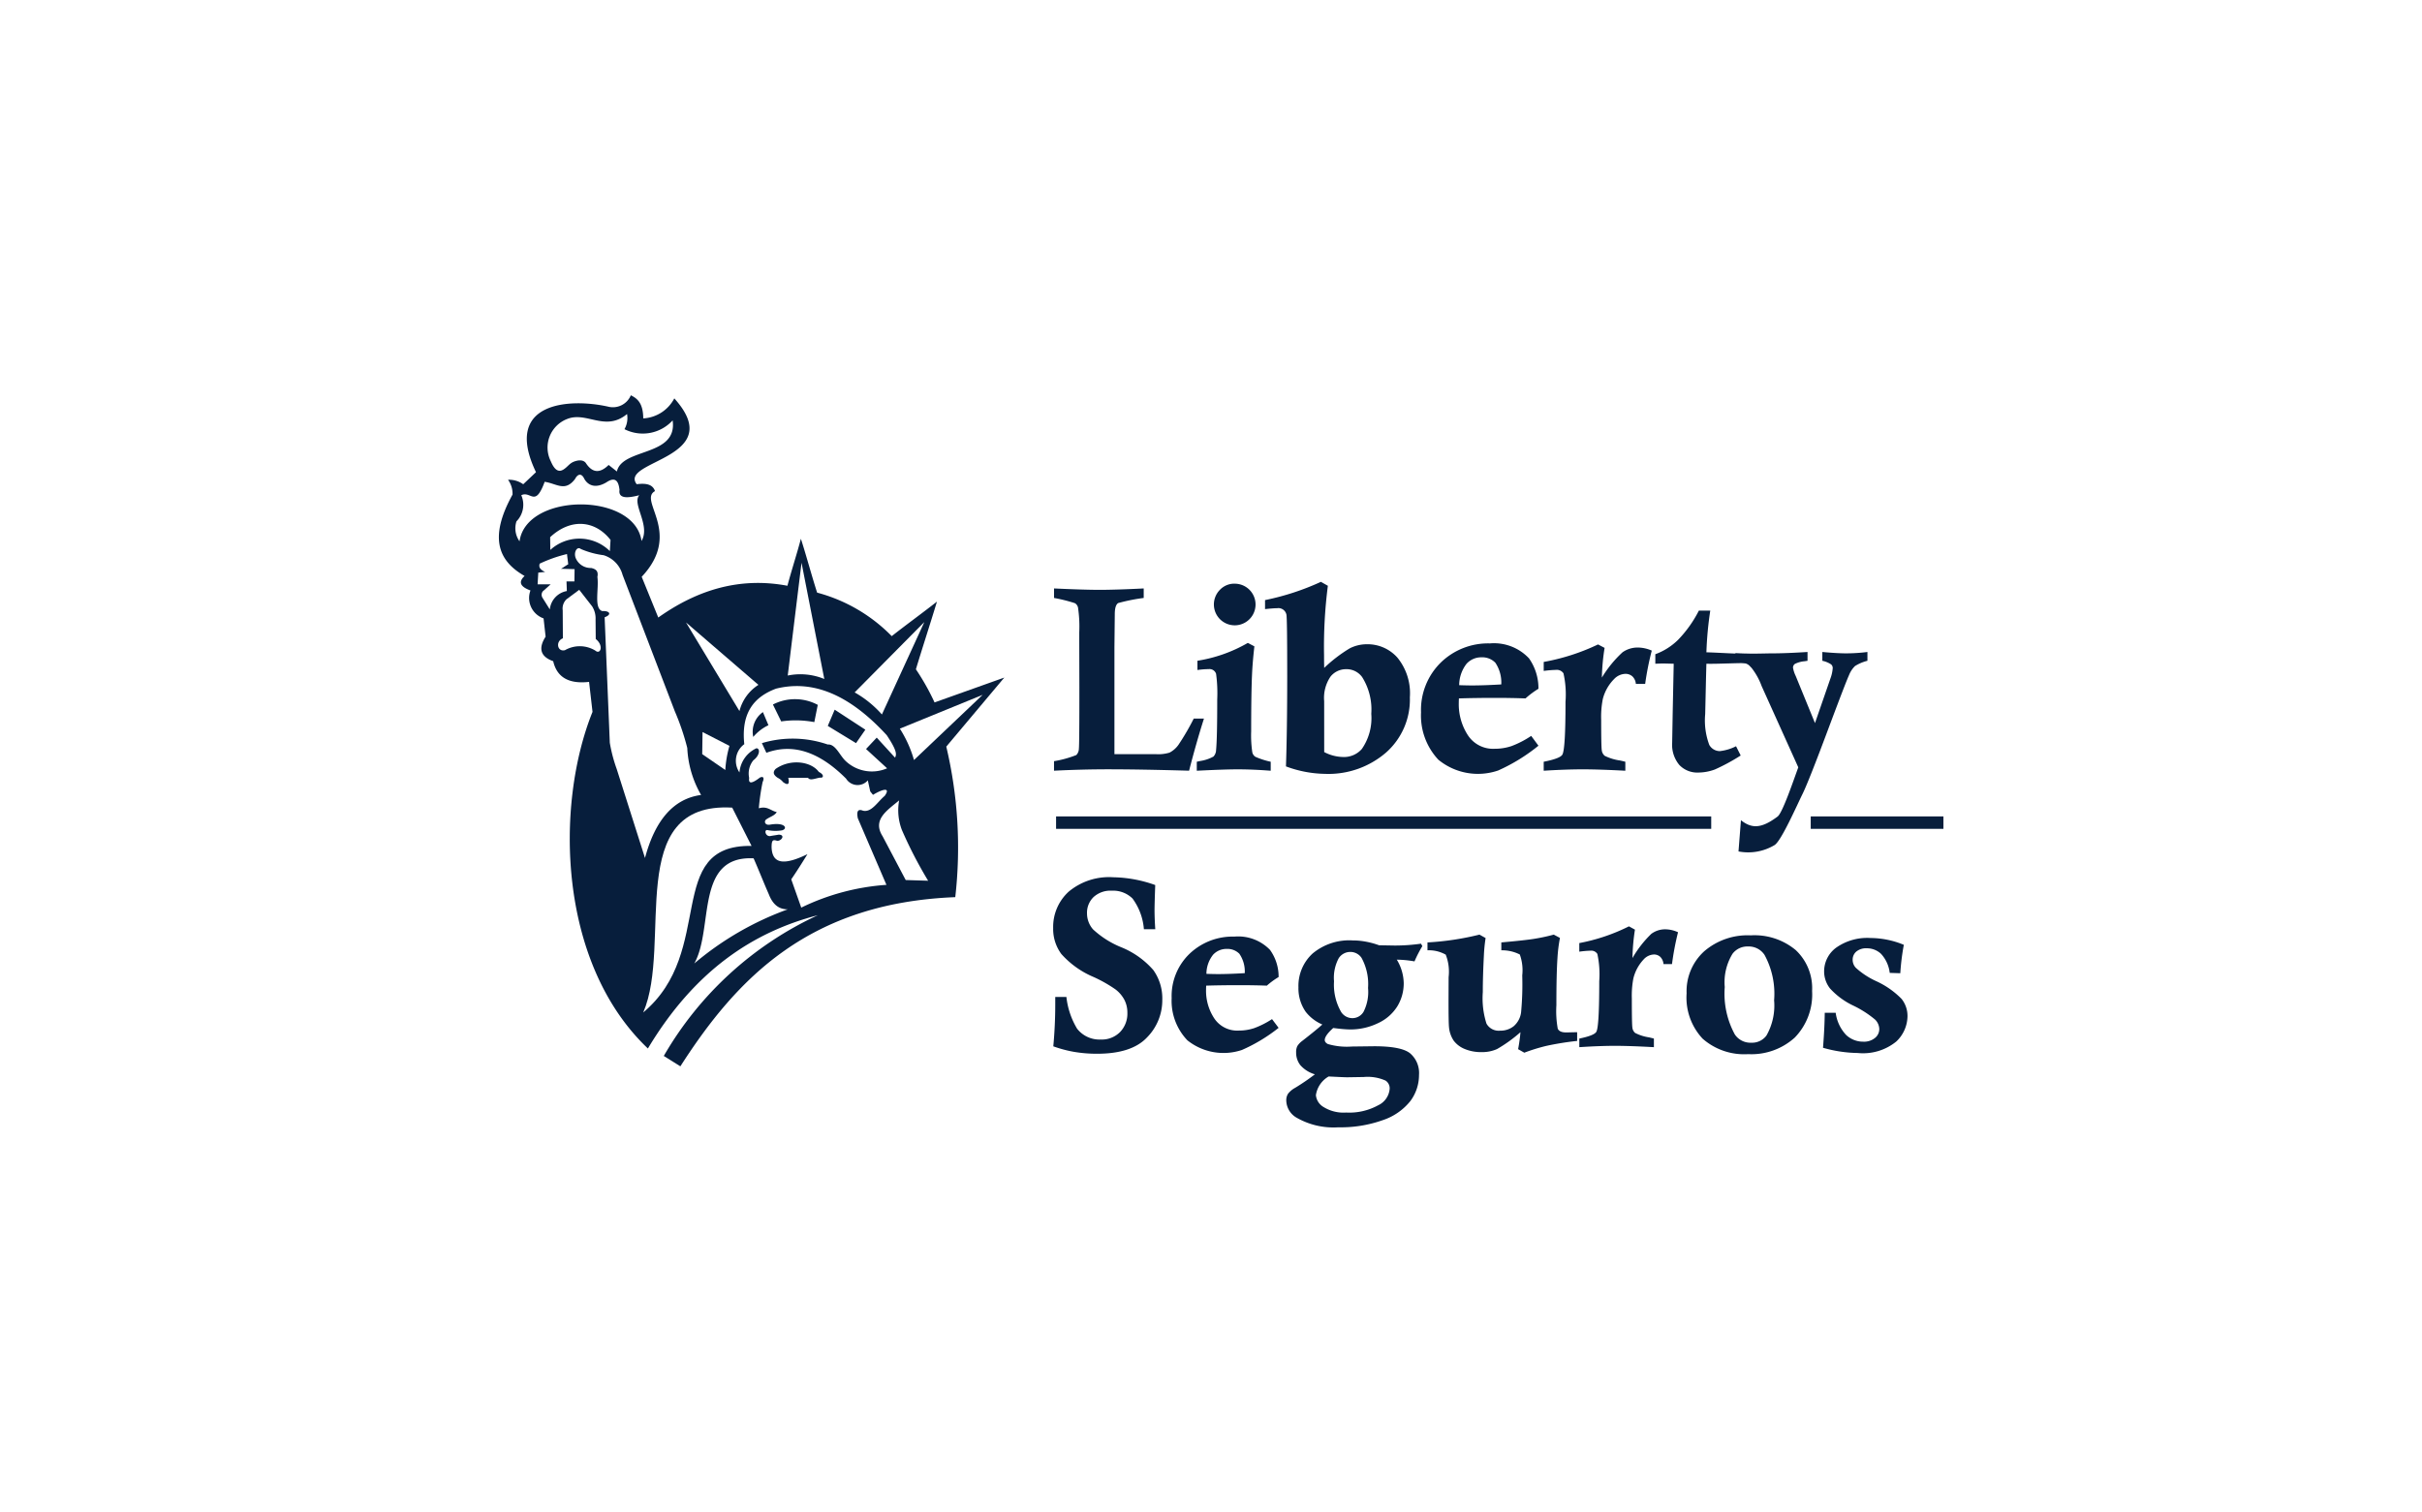 <svg xmlns="http://www.w3.org/2000/svg" xmlns:xlink="http://www.w3.org/1999/xlink" width="237" height="148" viewBox="0 0 237 148"><rect x="0" y="0" width="237" height="148" fill="#808080" stroke="none"/><defs><clipPath id="b"><rect width="237" height="148"/></clipPath></defs><g id="a" clip-path="url(#b)"><rect width="237" height="148" fill="#fff"/><g transform="translate(-45.633 -93.452)"><path d="M112.209,197.815c5.579-8.694,12.648-15.992,26.9-16.557a42.853,42.853,0,0,0-.879-14.733l5.677-6.758-6.826,2.433a23.019,23.019,0,0,0-1.825-3.244c.676-2.23,1.385-4.393,2.061-6.623-1.464,1.149-2.962,2.23-4.426,3.379a15.936,15.936,0,0,0-7.3-4.258c-.563-1.757-1.025-3.514-1.588-5.272-.405,1.532-.912,3.064-1.318,4.6-4.643-.876-8.8.385-12.638,3.109l-1.622-3.987c4.036-4.284-.374-7.475,1.3-8.386-.23-.7-.928-.782-1.789-.675-1.777-2.329,9-2.5,3.679-8.4a3.647,3.647,0,0,1-3.038,1.958c-.01-1.488-.573-1.948-1.215-2.261a1.9,1.9,0,0,1-2.234,1.108c-3.756-.839-10.349-.482-7.047,6.418l-1.249,1.181a2.375,2.375,0,0,0-1.485-.439,2.324,2.324,0,0,1,.439,1.451c-2.418,4.373-1.264,6.564,1.181,7.965-.669.616-.377,1.072.574,1.417a2.114,2.114,0,0,0,1.282,2.734l.2,1.789q-1.114,1.738.743,2.4.54,2.363,3.51,2.025.169,1.468.337,2.936c-3.692,9.171-3.37,24.607,5.419,32.945,4.557-7.6,10.266-11.393,16.625-13.043A33.76,33.76,0,0,0,110.587,196.8Z" transform="translate(0 0)" fill="#071e3c" fill-rule="evenodd"/><g transform="translate(96.055 133.975)"><path d="M225.029,218.938a6.138,6.138,0,0,1,3.577.338L226.379,207.9Q225.7,213.42,225.029,218.938Z" transform="translate(-198.368 -193.344)" fill="#fff" fill-rule="evenodd"/><path d="M184.267,243.548l-5.231-8.674,7.087,6.109A4.284,4.284,0,0,0,184.267,243.548Z" transform="translate(-162.331 -214.477)" fill="#fff" fill-rule="evenodd"/><path d="M255.275,241.6l6.817-6.885-4.151,9.045A10.406,10.406,0,0,0,255.275,241.6Z" transform="translate(-222.066 -214.356)" fill="#fff" fill-rule="evenodd"/><path d="M275.7,270.922a11.576,11.576,0,0,1,1.384,3.071l6.716-6.379Z" transform="translate(-238.069 -240.131)" fill="#fff" fill-rule="evenodd"/><path d="M201.892,272.094a2.019,2.019,0,0,1,.473-2.767c-.332-3.128,1.007-4.646,3.105-5.434,3.4-.844,6.983.36,10.834,4.556,1,1.5.98,1.883.81,2.194l-1.789-1.958-1.046,1.114,2.059,1.89a3.738,3.738,0,0,1-4.05-.709c-.585-.54-1-1.688-1.755-1.62a10.53,10.53,0,0,0-6.446-.135l.439.945c2.43-.886,5.006-.273,7.8,2.531a1.324,1.324,0,0,0,2.126.169l.236,1.08.27.337c1.069-.641,1.721-.709,1.148.1-.709.585-1.283,1.643-2.126,1.451q-.726-.3-.506.743l2.8,6.514a22.593,22.593,0,0,0-8.336,2.228l-.979-2.768c.529-.765,1.057-1.609,1.586-2.464-2.576,1.26-3.454.765-3.51-.675.005-.675.1-.782.557-.624.471-.023.791-.618.118-.608-.337.068-.456.068-.794.135-.456.072-.641-.579-.32-.591a3.949,3.949,0,0,0,1.451.034c.583-.141.374-.826-1.181-.557-.393.07-.6-.222-.405-.472.36-.292.855-.383,1.08-.76-.585-.124-.917-.618-1.755-.371a21.409,21.409,0,0,1,.371-2.565c.179-.382.089-.612-.27-.439-.713.55-1.141.679-1.046.034a2.055,2.055,0,0,1,.405-1.721c.676-.514.677-1.189.3-1.181a2.867,2.867,0,0,0-1.654,2.362Zm2.295-5.906a2.349,2.349,0,0,0-.945,2.43,4.414,4.414,0,0,1,1.485-1.147l-.54-1.283Zm.979-.742.81,1.654a9.794,9.794,0,0,1,3.24.068l.338-1.688a4.726,4.726,0,0,0-4.388-.034Zm5.366,2.092,2.767,1.687.911-1.316-3-1.958-.675,1.586Zm-4.371,5.5c.59.433.618.057.505-.421H208.6c.2.331.774.022,1.212-.017.287.051.412-.28-.152-.555-.739-1.023-2.765-1.325-4.225-.3-.337.342-.18.623.2.875A1.556,1.556,0,0,1,206.16,273.04Z" transform="translate(-179.955 -237.016)" fill="#fff" fill-rule="evenodd"/><path d="M189.029,285.8a10.833,10.833,0,0,0-.405,2.362l-2.261-1.553q.017-1.08.034-2.16Z" transform="translate(-168.072 -253.324)" fill="#fff" fill-rule="evenodd"/><path d="M268.265,315.323c-1.172.981-2.651,1.887-1.62,3.51l2.261,4.286,2.194.068a42.058,42.058,0,0,1-2.565-4.961A5.365,5.365,0,0,1,268.265,315.323Z" transform="translate(-230.702 -277.511)" fill="#fff" fill-rule="evenodd"/><path d="M191.923,346.482c-.726-.005-1.4-.309-1.856-1.485-.506-1.147-.979-2.362-1.485-3.51-5.783-.281-3.87,6.862-5.805,10.294A29.873,29.873,0,0,1,191.923,346.482Z" transform="translate(-165.262 -298.005)" fill="#fff" fill-rule="evenodd"/><path d="M168.41,318.528c-10.7-.607-5.8,13.365-8.707,20.047,7.178-6.008,1.969-16.436,10.6-16.3Z" transform="translate(-147.183 -280.007)" fill="#fff" fill-rule="evenodd"/><path d="M141.184,225.459a10.119,10.119,0,0,1-1.352-4.6,23.755,23.755,0,0,0-1.216-3.582L133.5,203.918a2.762,2.762,0,0,0-1.856-1.924,8.23,8.23,0,0,1-2.227-.607c-.372-.3-.721.321-.506.878a1.584,1.584,0,0,0,1.519.979c.455.107.725.3.607.878.166,1.168-.369,3.061.473,3.341.709-.045.99.326.236.607q.253,6.142.506,12.285a14.747,14.747,0,0,0,.675,2.565l2.768,8.707C136.681,227.931,138.485,225.823,141.184,225.459Z" transform="translate(-123.002 -188.178)" fill="#fff" fill-rule="evenodd"/><path d="M114.831,203.948a13.667,13.667,0,0,0-2.677.943c-.074.269-.063.539.539.808l-.673.067q-.033.572-.067,1.145h1.279l-.774.69a.556.556,0,0,0-.017.64l.707,1.128a2.03,2.03,0,0,1,1.667-1.8l-.034-.943h.774l.017-1.2-1.33-.034c.23-.118.477-.32.707-.438C114.915,204.593,114.864,204.313,114.831,203.948Z" transform="translate(-109.769 -190.246)" fill="#fff" fill-rule="evenodd"/><path d="M121.68,224.87q-.008-1.372-.017-2.744a1.259,1.259,0,0,1,.37-1.077l1.246-.926,1.262,1.616a2.2,2.2,0,0,1,.337,1.279l.017,1.919c.817.64.463,1.577-.05,1.128a2.917,2.917,0,0,0-2.963-.034C121.124,226.224,120.939,225.155,121.68,224.87Z" transform="translate(-117.022 -202.919)" fill="#fff" fill-rule="evenodd"/><path d="M117.646,192.861l-.017-1.246c2.016-1.878,4.387-1.669,5.909.269q-.034.547-.067,1.094A4.231,4.231,0,0,0,117.646,192.861Z" transform="translate(-114.217 -179.563)" fill="#fff" fill-rule="evenodd"/><path d="M102.281,174.608a2.19,2.19,0,0,1-.3-1.953,2.32,2.32,0,0,0,.471-2.559c.944-.466,1.346,1.26,2.289-1.313,1.2.18,1.995,1.02,2.98-.286.168-.348.572-.713.909.017.4.679,1.15.92,2.155.32.969-.655,1.2.041,1.279.741-.146.965,1.021.752,1.936.522-.752.836,1.122,2.952.219,4.478C113.539,169.778,102.948,169.82,102.281,174.608Z" transform="translate(-101.865 -162.151)" fill="#fff" fill-rule="evenodd"/><path d="M116.918,145.278a2.993,2.993,0,0,1,1.633-4.158c1.891-.73,3.7,1.285,5.824-.471a2.191,2.191,0,0,1-.252,1.481,3.953,3.953,0,0,0,4.713-.859c.509,3.568-4.937,2.667-5.454,5l-.808-.64q-1.288,1.279-2.239-.2c-.215-.267-.593-.315-1.08-.151-.52.176-.66.516-1.09.791S117.32,146.231,116.918,145.278Z" transform="translate(-113.439 -140.649)" fill="#fff" fill-rule="evenodd"/></g><path d="M345.4,220.426v-.931q2.85.135,4.443.137,1.625,0,4.332-.137v.931a18.317,18.317,0,0,0-2.5.5q-.331.213-.331,1.095l-.034,3.232v10.461h4.051a3.783,3.783,0,0,0,1.338-.15,2.455,2.455,0,0,0,.878-.768,23.837,23.837,0,0,0,1.493-2.563h1q-.741,2.325-1.455,5.1-4.732-.135-7.874-.137-2.571,0-5.343.137v-.932a10.458,10.458,0,0,0,2.181-.6.908.908,0,0,0,.251-.61q.051-.451.049-6.031l-.011-4.576v-.807a12.6,12.6,0,0,0-.122-2.413.669.669,0,0,0-.3-.425A15.645,15.645,0,0,0,345.4,220.426Z" transform="translate(-196.626 -68.451)" fill="#071e3c" fill-rule="evenodd"/><path d="M413.642,217.352a2.037,2.037,0,0,1,0,4.074,2.04,2.04,0,0,1-1.447-3.477,1.953,1.953,0,0,1,1.447-.6Zm-3.649,8.448v-.906a14.313,14.313,0,0,0,4.932-1.747l.64.339q-.174,1.526-.228,2.717-.084,1.771-.086,5.61a11.178,11.178,0,0,0,.112,2.048.711.711,0,0,0,.3.433,7.756,7.756,0,0,0,1.5.485v.88q-1.745-.135-3.194-.137c-.923,0-2.266.047-4.04.137v-.88l.331-.073a3.875,3.875,0,0,0,1.305-.438.978.978,0,0,0,.253-.644c.077-.8.111-2.442.111-4.932a14.143,14.143,0,0,0-.111-2.516.67.67,0,0,0-.717-.463A8.4,8.4,0,0,0,409.993,225.8Z" transform="translate(-247.187 -66.773)" fill="#071e3c" fill-rule="evenodd"/><path d="M440.784,219.2v-.88a24.94,24.94,0,0,0,5.467-1.786l.681.386a46.5,46.5,0,0,0-.373,6.817c0,.279,0,.683.014,1.219a14.278,14.278,0,0,1,2.5-1.914,3.691,3.691,0,0,1,1.687-.4,3.9,3.9,0,0,1,2.977,1.309,5.511,5.511,0,0,1,1.219,3.885,6.916,6.916,0,0,1-2.325,5.4,8.62,8.62,0,0,1-5.982,2.091,11.365,11.365,0,0,1-3.818-.73q.12-3.535.123-8.744,0-5.808-.08-6.121a.8.8,0,0,0-.9-.618q-.347,0-1.191.09Zm5.789,13.994a4.1,4.1,0,0,0,1.8.481,2.318,2.318,0,0,0,1.881-.781,5.3,5.3,0,0,0,.926-3.447,5.954,5.954,0,0,0-.9-3.6,1.882,1.882,0,0,0-1.564-.764,1.937,1.937,0,0,0-1.522.721,3.7,3.7,0,0,0-.624,2.408Z" transform="translate(-271.363 -66.136)" fill="#071e3c" fill-rule="evenodd"/><path d="M522.075,253.414l.707.957a17.641,17.641,0,0,1-3.94,2.425,6.107,6.107,0,0,1-5.857-1.056,6.332,6.332,0,0,1-1.693-4.628,6.5,6.5,0,0,1,1.935-4.881,6.634,6.634,0,0,1,4.8-1.872,4.7,4.7,0,0,1,3.829,1.46,5.088,5.088,0,0,1,.926,2.979,8.544,8.544,0,0,0-1.265.944q-1.438-.051-2.917-.051-1.94,0-3.6.051-.014.277-.014.464a5.573,5.573,0,0,0,.879,3.121,2.94,2.94,0,0,0,2.638,1.343,5.1,5.1,0,0,0,1.642-.262,9.274,9.274,0,0,0,1.931-1Zm-7.048-4.967q.76.026,1.256.026,1.172,0,2.861-.1a3.477,3.477,0,0,0-.581-2.125,1.785,1.785,0,0,0-1.368-.528,1.928,1.928,0,0,0-1.447.631A3.43,3.43,0,0,0,515.027,248.448Z" transform="translate(-326.607 -87.935)" fill="#071e3c" fill-rule="evenodd"/><path d="M566.755,247.41v-.88a20.842,20.842,0,0,0,5.317-1.713l.641.339a20.429,20.429,0,0,0-.266,2.906,11.337,11.337,0,0,1,2.02-2.477,2.564,2.564,0,0,1,1.534-.464,3.459,3.459,0,0,1,1.328.3,27.988,27.988,0,0,0-.646,3.258h-.911a1.134,1.134,0,0,0-.348-.742,1.006,1.006,0,0,0-.669-.241,1.589,1.589,0,0,0-1.117.515,4.271,4.271,0,0,0-1.1,1.949,8.937,8.937,0,0,0-.16,2.039c0,1.7.018,2.683.055,2.945a.842.842,0,0,0,.293.575,4.874,4.874,0,0,0,1.489.455c.119.026.293.065.527.124v.88q-2.549-.135-4.122-.137-1.69,0-3.866.137v-.88c1.076-.21,1.685-.442,1.827-.7q.309-.541.307-5.168a9.406,9.406,0,0,0-.2-2.786.772.772,0,0,0-.724-.335A10.578,10.578,0,0,0,566.755,247.41Z" transform="translate(-370.065 -88.293)" fill="#071e3c" fill-rule="evenodd"/><path d="M626.417,233.763l.146.109c-.266.468.491.329.28.836-.9-.094-3.584.077-4.623.034l-.039,1.494-.039,1.726-.039,1.708a6.831,6.831,0,0,0,.4,3.014,1.187,1.187,0,0,0,1.035.61,4.662,4.662,0,0,0,1.584-.477l.455.906a19.239,19.239,0,0,1-2.528,1.369,4.762,4.762,0,0,1-1.61.3,2.426,2.426,0,0,1-1.867-.743,3.085,3.085,0,0,1-.7-2.185l.051-2.906.1-4.816L618,234.716c-.09,0-.352.009-.777.026v-.931a6.229,6.229,0,0,0,2.219-1.4,11.783,11.783,0,0,0,2.043-2.868H622.6a34.249,34.249,0,0,0-.378,4.08C623.534,233.659,625.088,233.784,626.417,233.763Z" transform="translate(-409.612 -76.329)" fill="#071e3c" fill-rule="evenodd"/><path d="M653.183,249.258l.05-.9c1.524.088,2.805.017,3.634.017q1.295,0,3.422-.134v.862c-.133.021-.236.038-.3.046a2.588,2.588,0,0,0-.945.265.459.459,0,0,0-.176.366,3,3,0,0,0,.266.812l1.885,4.608,1.5-4.335a3.672,3.672,0,0,0,.236-1.047.472.472,0,0,0-.163-.366,2.5,2.5,0,0,0-.854-.349v-.862c.957.088,1.739.134,2.352.134a16.82,16.82,0,0,0,2.061-.134v.862a4.141,4.141,0,0,0-1.219.517,2.543,2.543,0,0,0-.584.891c-.206.446-.846,2.107-1.919,4.97q-2.022,5.424-2.627,6.652c-.569,1.153-2.066,4.56-2.728,5a5.014,5.014,0,0,1-3.539.629l.239-3.055c1.055.83,1.992.837,3.586-.361.475-.357,1.505-3.386,2.025-4.815l-3.584-7.947a6.518,6.518,0,0,0-1-1.8C654.567,249.585,654.5,249.224,653.183,249.258Z" transform="translate(-437.784 -90.978)" fill="#071e3c" fill-rule="evenodd"/><path d="M355.02,355.154h-1.114a5.826,5.826,0,0,0-1.113-3.007,2.7,2.7,0,0,0-2.026-.766,2.448,2.448,0,0,0-1.79.626,2.134,2.134,0,0,0-.638,1.595,2.375,2.375,0,0,0,.589,1.563,9.039,9.039,0,0,0,2.8,1.767,8.282,8.282,0,0,1,3.1,2.217,4.769,4.769,0,0,1,.878,2.923,5.174,5.174,0,0,1-1.509,3.684c-1,1.057-2.63,1.583-4.868,1.583a13.28,13.28,0,0,1-2.273-.187,12.144,12.144,0,0,1-2.014-.538q.188-2.051.19-4.051v-.782h1.091a7.64,7.64,0,0,0,1.045,3.106,2.774,2.774,0,0,0,2.314,1.061,2.513,2.513,0,0,0,1.893-.734,2.593,2.593,0,0,0,.714-1.882,2.708,2.708,0,0,0-.3-1.284,3.14,3.14,0,0,0-.878-1.017,13.5,13.5,0,0,0-2.121-1.2,8.79,8.79,0,0,1-3.162-2.253,4.118,4.118,0,0,1-.8-2.536,4.67,4.67,0,0,1,1.512-3.561,6.162,6.162,0,0,1,4.367-1.415,12.744,12.744,0,0,1,4.108.762q-.068,1.83-.068,2.544C354.952,353.922,354.975,354.516,355.02,355.154Z" transform="translate(-196.339 -170.755)" fill="#071e3c" fill-rule="evenodd"/><path d="M408.394,385l.644.854a16.155,16.155,0,0,1-3.589,2.164,5.659,5.659,0,0,1-5.335-.942,5.584,5.584,0,0,1-1.542-4.129,5.734,5.734,0,0,1,1.763-4.354,6.11,6.11,0,0,1,4.373-1.67,4.323,4.323,0,0,1,3.487,1.3,4.475,4.475,0,0,1,.843,2.658,7.77,7.77,0,0,0-1.152.842q-1.309-.046-2.657-.046-1.767,0-3.279.046-.013.247-.013.413a4.9,4.9,0,0,0,.8,2.784,2.693,2.693,0,0,0,2.4,1.2,4.738,4.738,0,0,0,1.5-.234,8.52,8.52,0,0,0,1.758-.889Zm-6.419-4.431q.693.023,1.144.023,1.068,0,2.606-.092a3.056,3.056,0,0,0-.53-1.9,1.643,1.643,0,0,0-1.246-.471,1.772,1.772,0,0,0-1.318.563A3.023,3.023,0,0,0,401.974,380.572Z" transform="translate(-238.289 -191.804)" fill="#071e3c" fill-rule="evenodd"/><path d="M463.551,378.955l.131.245a11.334,11.334,0,0,0-.767,1.49,10.538,10.538,0,0,0-1.732-.169,4.6,4.6,0,0,1,.677,2.3,4.313,4.313,0,0,1-.627,2.27,4.376,4.376,0,0,1-1.9,1.65,6.164,6.164,0,0,1-2.679.611c-.2,0-.442-.013-.726-.036s-.6-.062-.965-.107c-.555.5-.83.887-.83,1.177,0,.156.1.286.3.392a6.616,6.616,0,0,0,2.355.245l2.179-.027c1.782,0,2.955.232,3.527.7a2.532,2.532,0,0,1,.862,2.1,4.27,4.27,0,0,1-.848,2.564,5.78,5.78,0,0,1-2.7,1.869,12.27,12.27,0,0,1-4.353.7,7.242,7.242,0,0,1-4.123-.968,1.989,1.989,0,0,1-.965-1.659,1.182,1.182,0,0,1,.171-.655,2.214,2.214,0,0,1,.7-.584,21.716,21.716,0,0,0,1.93-1.32,3.026,3.026,0,0,1-1.421-.892,1.969,1.969,0,0,1-.415-1.24,1.333,1.333,0,0,1,.113-.624,1.829,1.829,0,0,1,.483-.513q1.36-1.057,1.967-1.606a4.115,4.115,0,0,1-1.624-1.24,4.008,4.008,0,0,1-.713-2.4,4.3,4.3,0,0,1,1.385-3.309,5.6,5.6,0,0,1,3.938-1.28,6.9,6.9,0,0,1,1.276.121,7.82,7.82,0,0,1,1.29.352l1.543.027a18.021,18.021,0,0,0,2.567-.183Zm-8.512,3.684a5.34,5.34,0,0,0,.7,3.006,1.311,1.311,0,0,0,1.137.6,1.269,1.269,0,0,0,1.051-.62,4.285,4.285,0,0,0,.442-2.332,5.343,5.343,0,0,0-.632-2.939,1.313,1.313,0,0,0-1.136-.589,1.344,1.344,0,0,0-1.105.62,4.042,4.042,0,0,0-.456,2.257Zm-.528,9.316a2.535,2.535,0,0,0-1.245,1.829,1.513,1.513,0,0,0,.735,1.151,3.708,3.708,0,0,0,2.228.549,5.863,5.863,0,0,0,3.126-.709,1.956,1.956,0,0,0,1.128-1.605.9.9,0,0,0-.4-.812,4.271,4.271,0,0,0-2.129-.352l-1.637.027C456.032,392.03,455.427,392,454.512,391.954Z" transform="translate(-278.868 -193.145)" fill="#071e3c" fill-rule="evenodd"/><path d="M528.863,385.569v.854a28.839,28.839,0,0,0-2.971.476,17.322,17.322,0,0,0-2.2.677l-.606-.346a15.864,15.864,0,0,0,.23-1.661,13.958,13.958,0,0,1-2.29,1.649,3.536,3.536,0,0,1-1.5.3,4.125,4.125,0,0,1-1.688-.315,2.535,2.535,0,0,1-1.057-.807,2.82,2.82,0,0,1-.455-1.287c-.035-.339-.049-1.216-.049-2.629l.009-2.3a4.578,4.578,0,0,0-.283-2.2,3.347,3.347,0,0,0-1.786-.425v-.772a27.3,27.3,0,0,0,5.088-.764l.6.335a15.3,15.3,0,0,0-.168,1.708c-.071,1.362-.106,2.555-.106,3.586a8.173,8.173,0,0,0,.358,3.078,1.369,1.369,0,0,0,1.339.693,2.066,2.066,0,0,0,1.326-.437,2.144,2.144,0,0,0,.721-1.338,29.432,29.432,0,0,0,.115-3.633,4.523,4.523,0,0,0-.239-2.047,3.819,3.819,0,0,0-1.808-.409v-.772c1.5-.134,2.577-.248,3.227-.354a18.094,18.094,0,0,0,1.905-.41l.605.323a15,15,0,0,0-.243,1.96q-.106,1.535-.106,4.625a9.682,9.682,0,0,0,.133,2.295c.111.248.38.37.813.37h.141C528.133,385.585,528.447,385.577,528.863,385.569Z" transform="translate(-328.901 -191.094)" fill="#071e3c" fill-rule="evenodd"/><path d="M582.839,374.753v-.842a18.453,18.453,0,0,0,4.859-1.638l.586.324a20.4,20.4,0,0,0-.243,2.78,10.726,10.726,0,0,1,1.845-2.369,2.269,2.269,0,0,1,1.4-.444,3.046,3.046,0,0,1,1.214.287,27.81,27.81,0,0,0-.59,3.117h-.833a1.106,1.106,0,0,0-.318-.71.9.9,0,0,0-.611-.23,1.424,1.424,0,0,0-1.021.493,4.142,4.142,0,0,0-1,1.864,8.945,8.945,0,0,0-.147,1.951c0,1.63.017,2.567.05,2.817a.819.819,0,0,0,.268.55,4.317,4.317,0,0,0,1.36.435c.109.025.268.062.481.119v.842q-2.329-.129-3.766-.131-1.544,0-3.532.131v-.842c.983-.2,1.54-.423,1.67-.673q.282-.517.28-4.944a9.4,9.4,0,0,0-.184-2.665.7.7,0,0,0-.661-.32A9.2,9.2,0,0,0,582.839,374.753Z" transform="translate(-382.667 -188.158)" fill="#071e3c" fill-rule="evenodd"/><path d="M631.348,381.992a5.278,5.278,0,0,1,1.717-4.1,6.5,6.5,0,0,1,4.562-1.564,6.292,6.292,0,0,1,4.409,1.45,5.123,5.123,0,0,1,1.593,3.988,6.051,6.051,0,0,1-1.691,4.562,6.315,6.315,0,0,1-4.562,1.626,6.16,6.16,0,0,1-4.46-1.513,5.889,5.889,0,0,1-1.567-4.445Zm3.732-.606a8.355,8.355,0,0,0,.984,4.636,1.836,1.836,0,0,0,1.61.813,1.746,1.746,0,0,0,1.487-.7,5.936,5.936,0,0,0,.75-3.448,7.956,7.956,0,0,0-.937-4.445,1.848,1.848,0,0,0-1.61-.825,1.817,1.817,0,0,0-1.521.712A5.332,5.332,0,0,0,635.08,381.386Z" transform="translate(-420.676 -191.331)" fill="#071e3c" fill-rule="evenodd"/><path d="M693.19,384.866h1.071a3.894,3.894,0,0,0,1.027,2.18,2.421,2.421,0,0,0,1.672.651,1.69,1.69,0,0,0,1.144-.363,1.106,1.106,0,0,0,.422-.882,1.343,1.343,0,0,0-.414-.92,10.166,10.166,0,0,0-2.122-1.362,7.314,7.314,0,0,1-2.277-1.673,2.693,2.693,0,0,1-.584-1.688,2.877,2.877,0,0,1,1.177-2.312,5.275,5.275,0,0,1,3.376-.946,8.646,8.646,0,0,1,3.246.666,23.146,23.146,0,0,0-.345,2.781l-1.035-.034a3.314,3.314,0,0,0-.848-1.862,2.021,2.021,0,0,0-1.4-.545,1.5,1.5,0,0,0-1.018.318,1.036,1.036,0,0,0-.361.814,1.132,1.132,0,0,0,.321.787,7.744,7.744,0,0,0,1.96,1.287,8.31,8.31,0,0,1,2.5,1.741,2.67,2.67,0,0,1,.585,1.718,3.461,3.461,0,0,1-1.1,2.463,5.148,5.148,0,0,1-3.766,1.12,12.9,12.9,0,0,1-3.4-.511Q693.175,386.342,693.19,384.866Z" transform="translate(-469 -192.294)" fill="#071e3c" fill-rule="evenodd"/><rect width="64.107" height="1.217" transform="translate(148.974 173.356)" fill="#071e3c"/><rect width="12.984" height="1.217" transform="translate(222.818 173.356)" fill="#071e3c"/></g></g></svg>